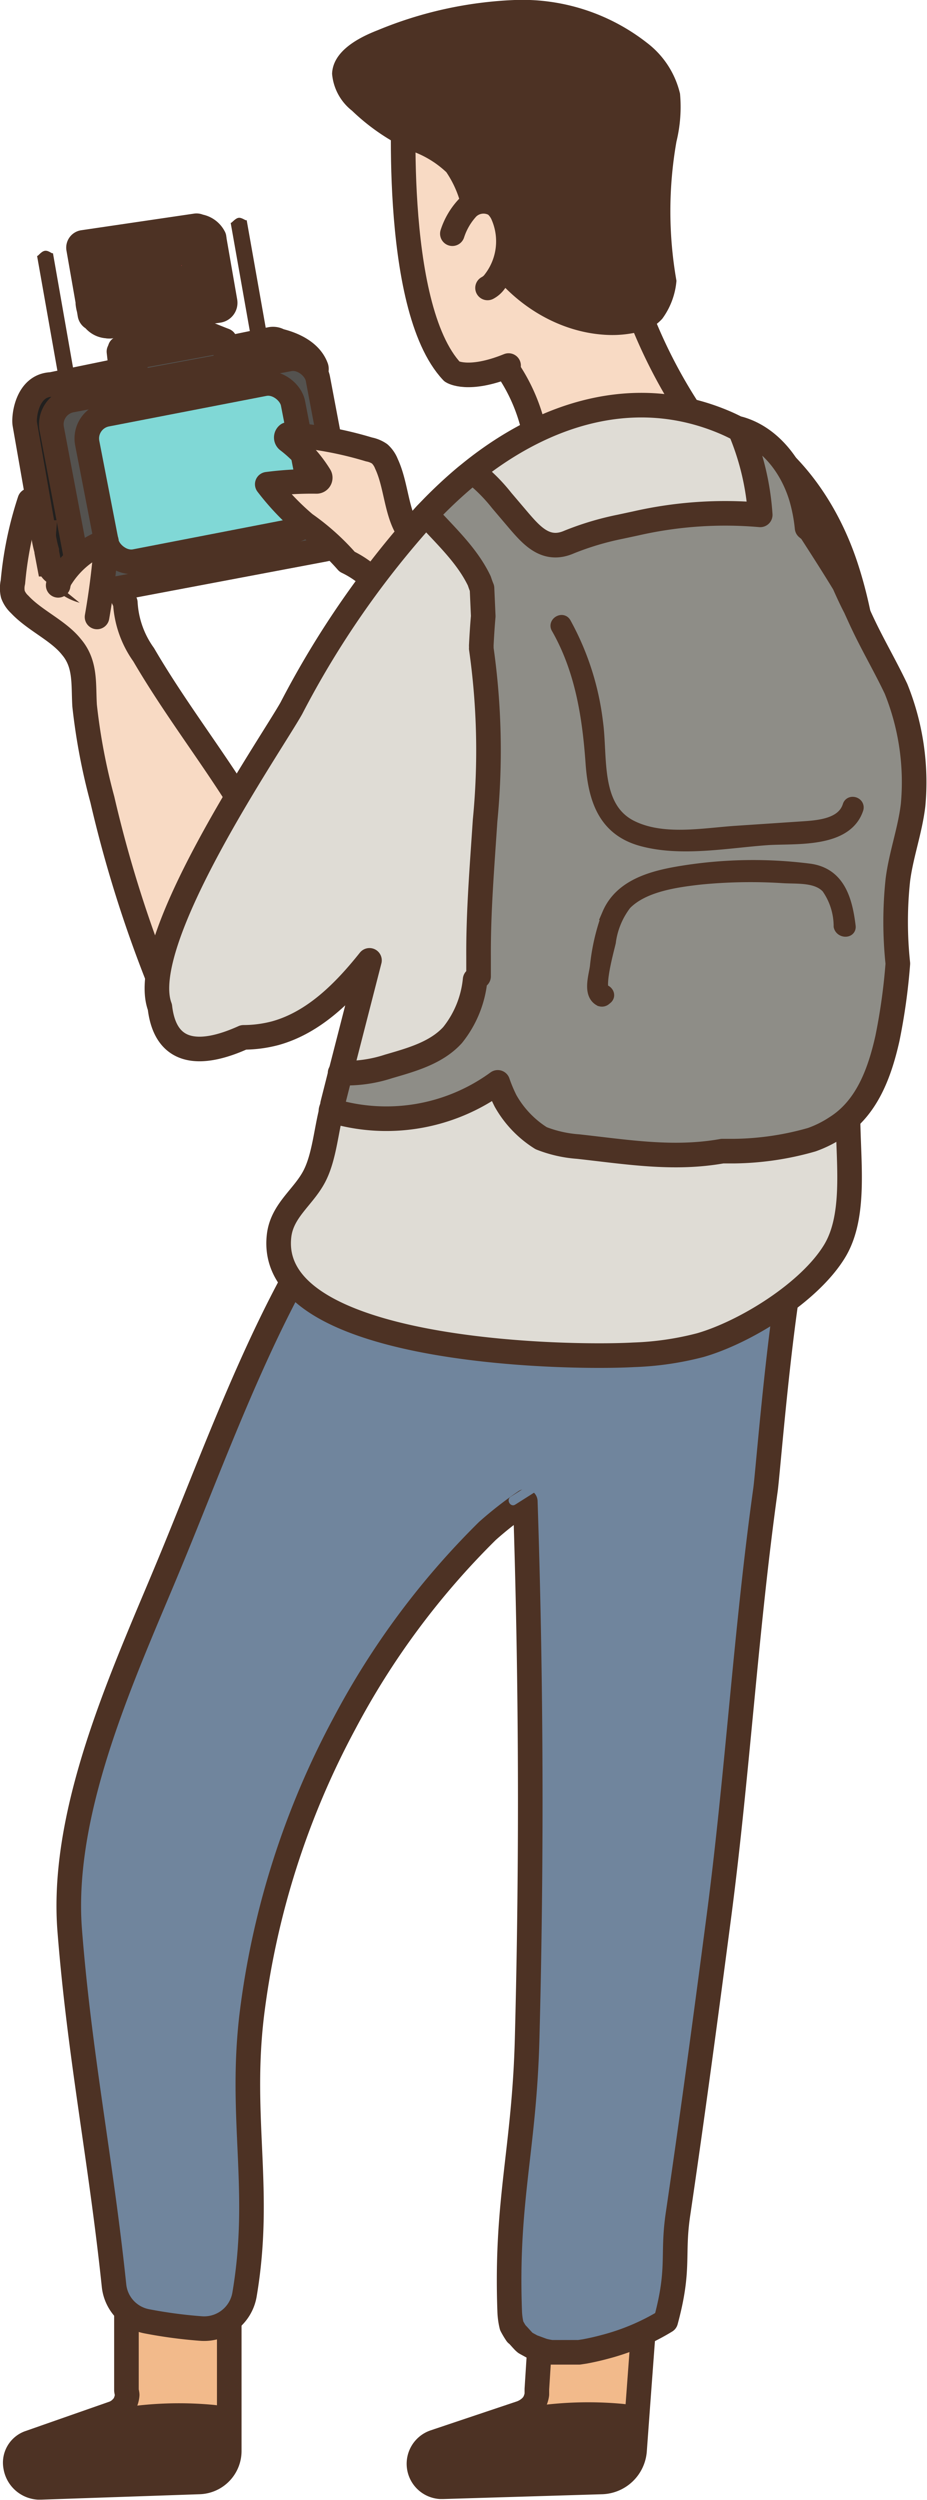 <svg xmlns="http://www.w3.org/2000/svg" viewBox="0 0 75.37 203.26"><defs><style>.cls-1{fill:#f8dac4;}.cls-1,.cls-10,.cls-11,.cls-13,.cls-14,.cls-2,.cls-3,.cls-4,.cls-5,.cls-6,.cls-8,.cls-9{stroke:#4d3224;}.cls-1,.cls-10,.cls-11,.cls-14,.cls-2,.cls-5,.cls-8,.cls-9{stroke-linecap:round;stroke-linejoin:round;}.cls-1,.cls-10,.cls-11,.cls-14,.cls-2,.cls-3,.cls-4,.cls-5,.cls-6,.cls-8,.cls-9{stroke-width:2px;}.cls-2,.cls-4{fill:#54524f;}.cls-3,.cls-5{fill:#21201f;}.cls-13,.cls-3,.cls-4,.cls-6{stroke-miterlimit:10;}.cls-6{fill:#80d8d6;}.cls-13,.cls-7{fill:#4d3224;}.cls-8{fill:#f2ba8b;}.cls-12,.cls-9{fill:#70859d;}.cls-10{fill:#dfdcd5;}.cls-11{fill:#8e8d87;}.cls-14{fill:#da3e4d;}</style></defs><title>about-people</title><g id="圖層_2" data-name="圖層 2"><g id="關於"><path class="cls-1" d="M24.8,78.23c-1.54-10-8.23-16.62-13.12-25A8,8,0,0,1,10.19,49,18.63,18.63,0,0,1,8.62,44.7a20.6,20.6,0,0,0-1.85-4,26.24,26.24,0,0,0-1.69,3.6.31.31,0,0,1-.53.07,10.91,10.91,0,0,1-1.69-3.5.32.32,0,0,0-.44-.18,29.45,29.45,0,0,0-1.37,6.64,2.17,2.17,0,0,0,0,1,2.12,2.12,0,0,0,.55.81c1.22,1.31,3.15,2.12,4.21,3.46C7,54,6.77,55.64,6.88,57.38A49.82,49.82,0,0,0,8.32,65,101.67,101.67,0,0,0,13,79.9c1.76,4.39,5.71,5.18,9.84,2.93a4,4,0,0,0,1.81-1.73A5,5,0,0,0,24.8,78.23Z"/><polygon class="cls-2" points="10.15 26.15 11.19 28.56 12.54 28.45 11.59 25.96 10.15 26.15"/><polygon class="cls-2" points="13.76 25.64 14.8 28.05 16.15 27.95 15.2 25.45 13.76 25.64"/><path class="cls-3" d="M25.69,41.81,24,32.69c1.17-1.37,1.85-2.4,1.71-2.81-.5-1.38-2.09-1.95-3-2.17a1,1,0,0,0-.72-.12L4.18,31.26c-2,.07-2.27,2.66-2.16,3.24l1.54,8.8a2.55,2.55,0,0,0,0,.39,9.64,9.64,0,0,0,.24,1.08l0,.1.19,1a1.1,1.1,0,0,0,.75.83,3.67,3.67,0,0,0,3,1.46s1.09-1,2.72-2.42l14.31-2.7A1.07,1.07,0,0,0,25.69,41.81Z"/><rect class="cls-4" x="5.11" y="30.73" width="22.02" height="15.74" rx="2" ry="2" transform="translate(-6.89 3.66) rotate(-10.7)"/><path class="cls-5" d="M17.33,24.11l-.64-3.69c.48-.54.76-1,.71-1.12a1.64,1.64,0,0,0-1.21-.89.42.42,0,0,0-.29-.05L6.74,19.71a.43.43,0,0,0-.35.5l.76,4.35a.38.38,0,0,0,0,.15,2.63,2.63,0,0,0,.09.44l0,0,.07.42a.43.43,0,0,0,.29.33,1.47,1.47,0,0,0,1.21.61l1.11-1,7-1A.44.44,0,0,0,17.33,24.11Z"/><path class="cls-2" d="M17.79,25.24,9,26.52A.63.63,0,0,1,8.29,26l-.86-5a.62.62,0,0,1,.51-.72L16.7,19a.64.64,0,0,1,.73.52l.87,5A.63.63,0,0,1,17.79,25.24Z"/><rect class="cls-6" x="7.58" y="32.5" width="17.07" height="12.2" rx="2" ry="2" transform="matrix(0.98, -0.19, 0.19, 0.98, -6.89, 3.66)"/><path class="cls-7" d="M22.56,28.08c.06.41-.47.85-1.2,1S20,29,19.93,28.58s.47-.86,1.19-1S22.49,27.67,22.56,28.08Z"/><path class="cls-7" d="M21.86,28.09c.1.65-1.2.88-1.3.23L18.75,18.09c0,.17.33-.33.64-.38s.68.34.66.15Z"/><path class="cls-7" d="M6,30.24,4.3,20.55c0,.18-.31-.21-.65-.16s-.62.55-.64.39L4.73,30.5c-.37.2-.59.49-.55.76s.71.63,1.44.49,1.26-.58,1.19-1S6.45,30.29,6,30.24Z"/><path class="cls-8" d="M52.42,188l-.57,7.7-.26,3.56a2.76,2.76,0,0,1-2.65,2.53L36,202.18h-.18a1.87,1.87,0,0,1-.48-3.64l7-2.35a2.28,2.28,0,0,0,.84-.52l.16-.18a1.94,1.94,0,0,0,.31-.82c0-.14,0-.28,0-.42l.42-6.63Z"/><path class="cls-7" d="M51.9,195.65l-.29,3.56A2.76,2.76,0,0,1,49,201.74l-13,.44h-.19a1.87,1.87,0,0,1-.48-3.64l7-2.35a2.21,2.21,0,0,0,.84-.52,30.52,30.52,0,0,1,7.21-.25A10.65,10.65,0,0,1,51.9,195.65Z"/><path class="cls-1" d="M51.29,23.51a42,42,0,0,0,6.1,11.85,1.28,1.28,0,0,1,.37,1.08c-.12.4-.59.56-1,.67a38.63,38.63,0,0,1-13,1,14.42,14.42,0,0,0-4.39-10.35A25.54,25.54,0,0,1,52.17,24.1l.45,1.19Z"/><path class="cls-1" d="M49.21,24.65C58.47,17,44.5,7.88,44.5,7.88l-7.93-1.1-3.68.38s-1.14,17.75,3.87,23.06c0,0,1.29.84,4.59-.5"/><path class="cls-7" d="M52.61,26.79a3.44,3.44,0,0,0,1.24-.88A6.06,6.06,0,0,0,55,22.83,32.61,32.61,0,0,1,55,11.51a11.91,11.91,0,0,0,.29-3.89,7.29,7.29,0,0,0-2.69-4.14A16.44,16.44,0,0,0,41.85,0,32.38,32.38,0,0,0,30.7,2.46C29,3.12,27.06,4.22,27,6a4.26,4.26,0,0,0,1.62,3,17.22,17.22,0,0,0,4.79,3.26A8,8,0,0,1,36.29,14a8.43,8.43,0,0,1,1.36,3.53C39.06,22.79,44,27,49.38,27.23A9.08,9.08,0,0,0,52.61,26.79Z"/><path class="cls-8" d="M18.64,188l0,7.7v3.56a2.52,2.52,0,0,1-2.45,2.53l-12.86.44H3.12a2,2,0,0,1-1.85-1.68,1.72,1.72,0,0,1,1.12-1.95l6.74-2.36a1.74,1.74,0,0,0,.8-.52.84.84,0,0,0,.15-.18,1.89,1.89,0,0,0,.26-.82c0-.14-.06-.28-.06-.42l0-6.63Z"/><path class="cls-7" d="M18.67,195.74l0,3.55a2.51,2.51,0,0,1-2.46,2.53l-12.87.44H3.12a2,2,0,0,1-1.85-1.68,1.72,1.72,0,0,1,1.12-1.95l6.74-2.36a1.74,1.74,0,0,0,.8-.52,30.12,30.12,0,0,1,7.17-.25A10.89,10.89,0,0,1,18.67,195.74Z"/><path class="cls-9" d="M43,106.12a33.14,33.14,0,0,0-3.36-2c-3.23-1.6-7.47-4.77-11-5.68a1.73,1.73,0,0,0-1.1,0,1.89,1.89,0,0,0-.79.77c-5.52,8.26-9.42,19.44-13.25,28.59-.71,1.71-1.48,3.5-2.24,5.35-3.12,7.56-6.2,16.08-5.59,23.82.8,10.19,2.53,18.62,3.6,28.85a3.3,3.3,0,0,0,2.62,2.9,38.09,38.09,0,0,0,4.49.6,3.33,3.33,0,0,0,3.5-2.76c1.43-8.42-.42-14.27.59-22.74A67.36,67.36,0,0,1,28,140.13a64,64,0,0,1,11.63-15.66,30.08,30.08,0,0,1,3.08-2.4q.72,21.81.15,43.64c-.23,9.07-1.75,13.17-1.42,22.19a5.69,5.69,0,0,0,.16,1.19,6.58,6.58,0,0,0,.4.67c-.07-.14.49.53.64.66l.07.06.14.08.53.29c-.18-.11.64.23.84.28a6,6,0,0,0,.61.12l.29,0c.51,0,1,0,1.51,0l.45,0,.46-.07q.81-.15,1.59-.36a18.47,18.47,0,0,0,5-2.11c1.17-4.32.49-5.32,1-8.73,1.19-8.07,2.27-16.15,3.33-24.24,1.51-11.55,2.17-23.07,3.78-34.63.27-2,1.79-22.21,3.61-22.53C58.21,99.62,50.93,105.81,43,106.12Z"/><path class="cls-1" d="M49.84,70.14C41.1,65,37.5,56.29,31.52,48.61a8,8,0,0,0-3.3-2.94,19.09,19.09,0,0,0-3.43-3.08,20.63,20.63,0,0,1-3.06-3.22,27.83,27.83,0,0,1,4-.23.3.3,0,0,0,.26-.46,10.63,10.63,0,0,0-2.6-2.87.31.31,0,0,1,0-.48A29.72,29.72,0,0,1,30,36.54a2.3,2.3,0,0,1,.87.36,2.16,2.16,0,0,1,.55.81c.76,1.62.79,3.72,1.63,5.2,1,1.66,2.55,2.07,4.12,2.81a49,49,0,0,1,6.56,4.2,100.89,100.89,0,0,1,12.05,9.87c3.41,3.28,2.67,7.24-1,10.23a4,4,0,0,1-2.28,1A4.89,4.89,0,0,1,49.84,70.14Z"/><path class="cls-10" d="M70.18,77.73C70.57,67.55,72,55.8,68.75,46c-1.66-5-5-9.62-9.88-11.68-7.3-3.08-14.61-.68-20.47,4l-.52.42c-.91.76-1.78,1.57-2.61,2.41l-.64.66A74.71,74.71,0,0,0,23.69,57.58C22,60.59,11,76.57,13,81.88c.47,4.07,3.53,3.94,6.8,2.46A10.16,10.16,0,0,0,22.39,84c3.16-.88,5.61-3.36,7.65-5.92L27.7,87.2l0,.11c-.2.81-.41,1.62-.61,2.42,0,.17-.09.34-.13.51-.43,1.63-.59,3.71-1.32,5.23-.86,1.81-2.7,2.87-2.95,5-1.1,9.47,23,10,28.84,9.68a24.63,24.63,0,0,0,5.42-.79c3.66-1.06,8.88-4.29,10.91-7.64S68.69,93,69,89C69.29,85.26,70,81.55,70.18,77.73Z"/><path class="cls-1" d="M7.89,50.16A60.82,60.82,0,0,0,8.65,44,7.33,7.33,0,0,0,5,46.91a1.55,1.55,0,0,0-.27.68"/><path class="cls-1" d="M36.78,19A5.64,5.64,0,0,1,38,16.91a1.86,1.86,0,0,1,2.28-.27,2.23,2.23,0,0,1,.63.88,5.38,5.38,0,0,1-.69,5.38,1.66,1.66,0,0,1-.58.51"/><path class="cls-11" d="M74.24,65.44A20.28,20.28,0,0,0,72.85,56C72,54.21,71,52.5,70.18,50.77c-.21-.44-.42-.91-.64-1.39-.33-.63-.62-1.27-.91-1.92-.88-1.45-1.8-2.88-2.72-4.31l-.29-.24a13.53,13.53,0,0,0-.49-2.52c-.76-2.49-2.53-4.82-5-5.53a21.29,21.29,0,0,1,1.68,7,32.72,32.72,0,0,0-10.14.7l-1.26.27a23.43,23.43,0,0,0-4.14,1.24c-1.85.81-3-.48-4.07-1.72l-1.41-1.66a13.81,13.81,0,0,0-2.36-2.35l-.52.42c-.91.76-1.78,1.57-2.61,2.41l-.64.66c1.62,1.77,3.33,3.35,4.31,5.4.07.21.14.41.22.6l.1,2.27c-.07.8-.12,1.6-.16,2.4a1.42,1.42,0,0,1,0,.22,58.83,58.83,0,0,1,.31,14c-.24,3.68-.55,7.37-.53,11.06,0,.52,0,1.05,0,1.6l-.28.27a8.51,8.51,0,0,1-1.83,4.5c-1.32,1.45-3.31,2-5.2,2.55a11,11,0,0,1-3.95.54l0,.11c-.2.81-.41,1.62-.61,2.42,0,.17-.09.34-.13.51A15.36,15.36,0,0,0,40.47,88a12.22,12.22,0,0,0,.63,1.5A8.47,8.47,0,0,0,44,92.54a10.16,10.16,0,0,0,3,.68c4,.44,7.76,1.08,11.73.37h1A23.77,23.77,0,0,0,66,92.66a9.1,9.1,0,0,0,2-1c2.5-1.58,3.53-4.47,4.15-7.22A49.18,49.18,0,0,0,73,78.34,32.11,32.11,0,0,1,73,71.55C73.26,69.49,74,67.51,74.24,65.44Z"/><path class="cls-12" d="M51.41,115.42l-9.89,6.27c-.4.26,0,.89.37.64l9.9-6.28C52.19,115.8,51.82,115.16,51.41,115.42Z"/><path class="cls-13" d="M69.07,75.31c-.26-2.14-.85-4.29-3.29-4.6a36.28,36.28,0,0,0-10.09.14c-2.38.37-5.18,1-6.23,3.45a17.12,17.12,0,0,0-1,4.31c-.11.79-.58,2.19.3,2.69a.4.4,0,0,0,.45-.06l.11-.09c.28-.25,0-.63-.3-.62-.33-.68.43-3.38.55-3.92a6.45,6.45,0,0,1,1.28-3.11C52.3,72,55,71.64,56.94,71.42a41.85,41.85,0,0,1,6.81-.11c1.14.06,2.68-.08,3.53.85a5.48,5.48,0,0,1,1,3.15C68.39,75.77,69.13,75.78,69.07,75.31Z"/><path class="cls-13" d="M69,65.54c-.51,1.56-2.56,1.66-3.93,1.75l-5.24.35c-2.68.18-6,.83-8.55-.48-3-1.56-2.36-5.61-2.75-8.42a22.09,22.09,0,0,0-2.59-8.07c-.23-.41-.87,0-.63.38,1.93,3.38,2.53,7.16,2.8,11,.21,2.91,1,5.43,4.11,6.26,3.23.87,7,.12,10.23-.1,2.23-.14,6.37.27,7.26-2.47C69.82,65.28,69.11,65.09,69,65.54Z"/><polyline class="cls-2" points="18.27 27.69 16.67 27.05 9.77 28.33 10.77 28.64"/><polygon class="cls-2" points="18.46 29.73 11.13 31.09 10.9 29.03 18.24 27.68 18.46 29.73"/><polygon class="cls-5" points="9.67 28.58 9.84 30.08 11.05 30.82 10.92 29.21 9.67 28.58"/><line class="cls-14" x1="7.78" y1="21.68" x2="17" y2="20.34"/><line class="cls-14" x1="8.14" y1="22.58" x2="17.36" y2="21.23"/><line class="cls-14" x1="8.32" y1="23.56" x2="17.53" y2="22.22"/><line class="cls-14" x1="8.41" y1="24.54" x2="17.62" y2="23.2"/><line class="cls-14" x1="8.59" y1="25.35" x2="17.8" y2="24.01"/><line class="cls-14" x1="8.86" y1="20.7" x2="9.84" y2="26.24"/><line class="cls-14" x1="10.02" y1="20.43" x2="11" y2="25.98"/><line class="cls-14" x1="11.18" y1="20.16" x2="12.17" y2="25.71"/><line class="cls-14" x1="12.35" y1="20.07" x2="13.33" y2="25.62"/><line class="cls-14" x1="13.42" y1="19.89" x2="14.4" y2="25.44"/><line class="cls-14" x1="14.67" y1="19.98" x2="15.66" y2="25.53"/><line class="cls-14" x1="15.75" y1="19.8" x2="16.73" y2="25.35"/><circle class="cls-14" cx="14.76" cy="21.59" r="1.02"/></g></g></svg>